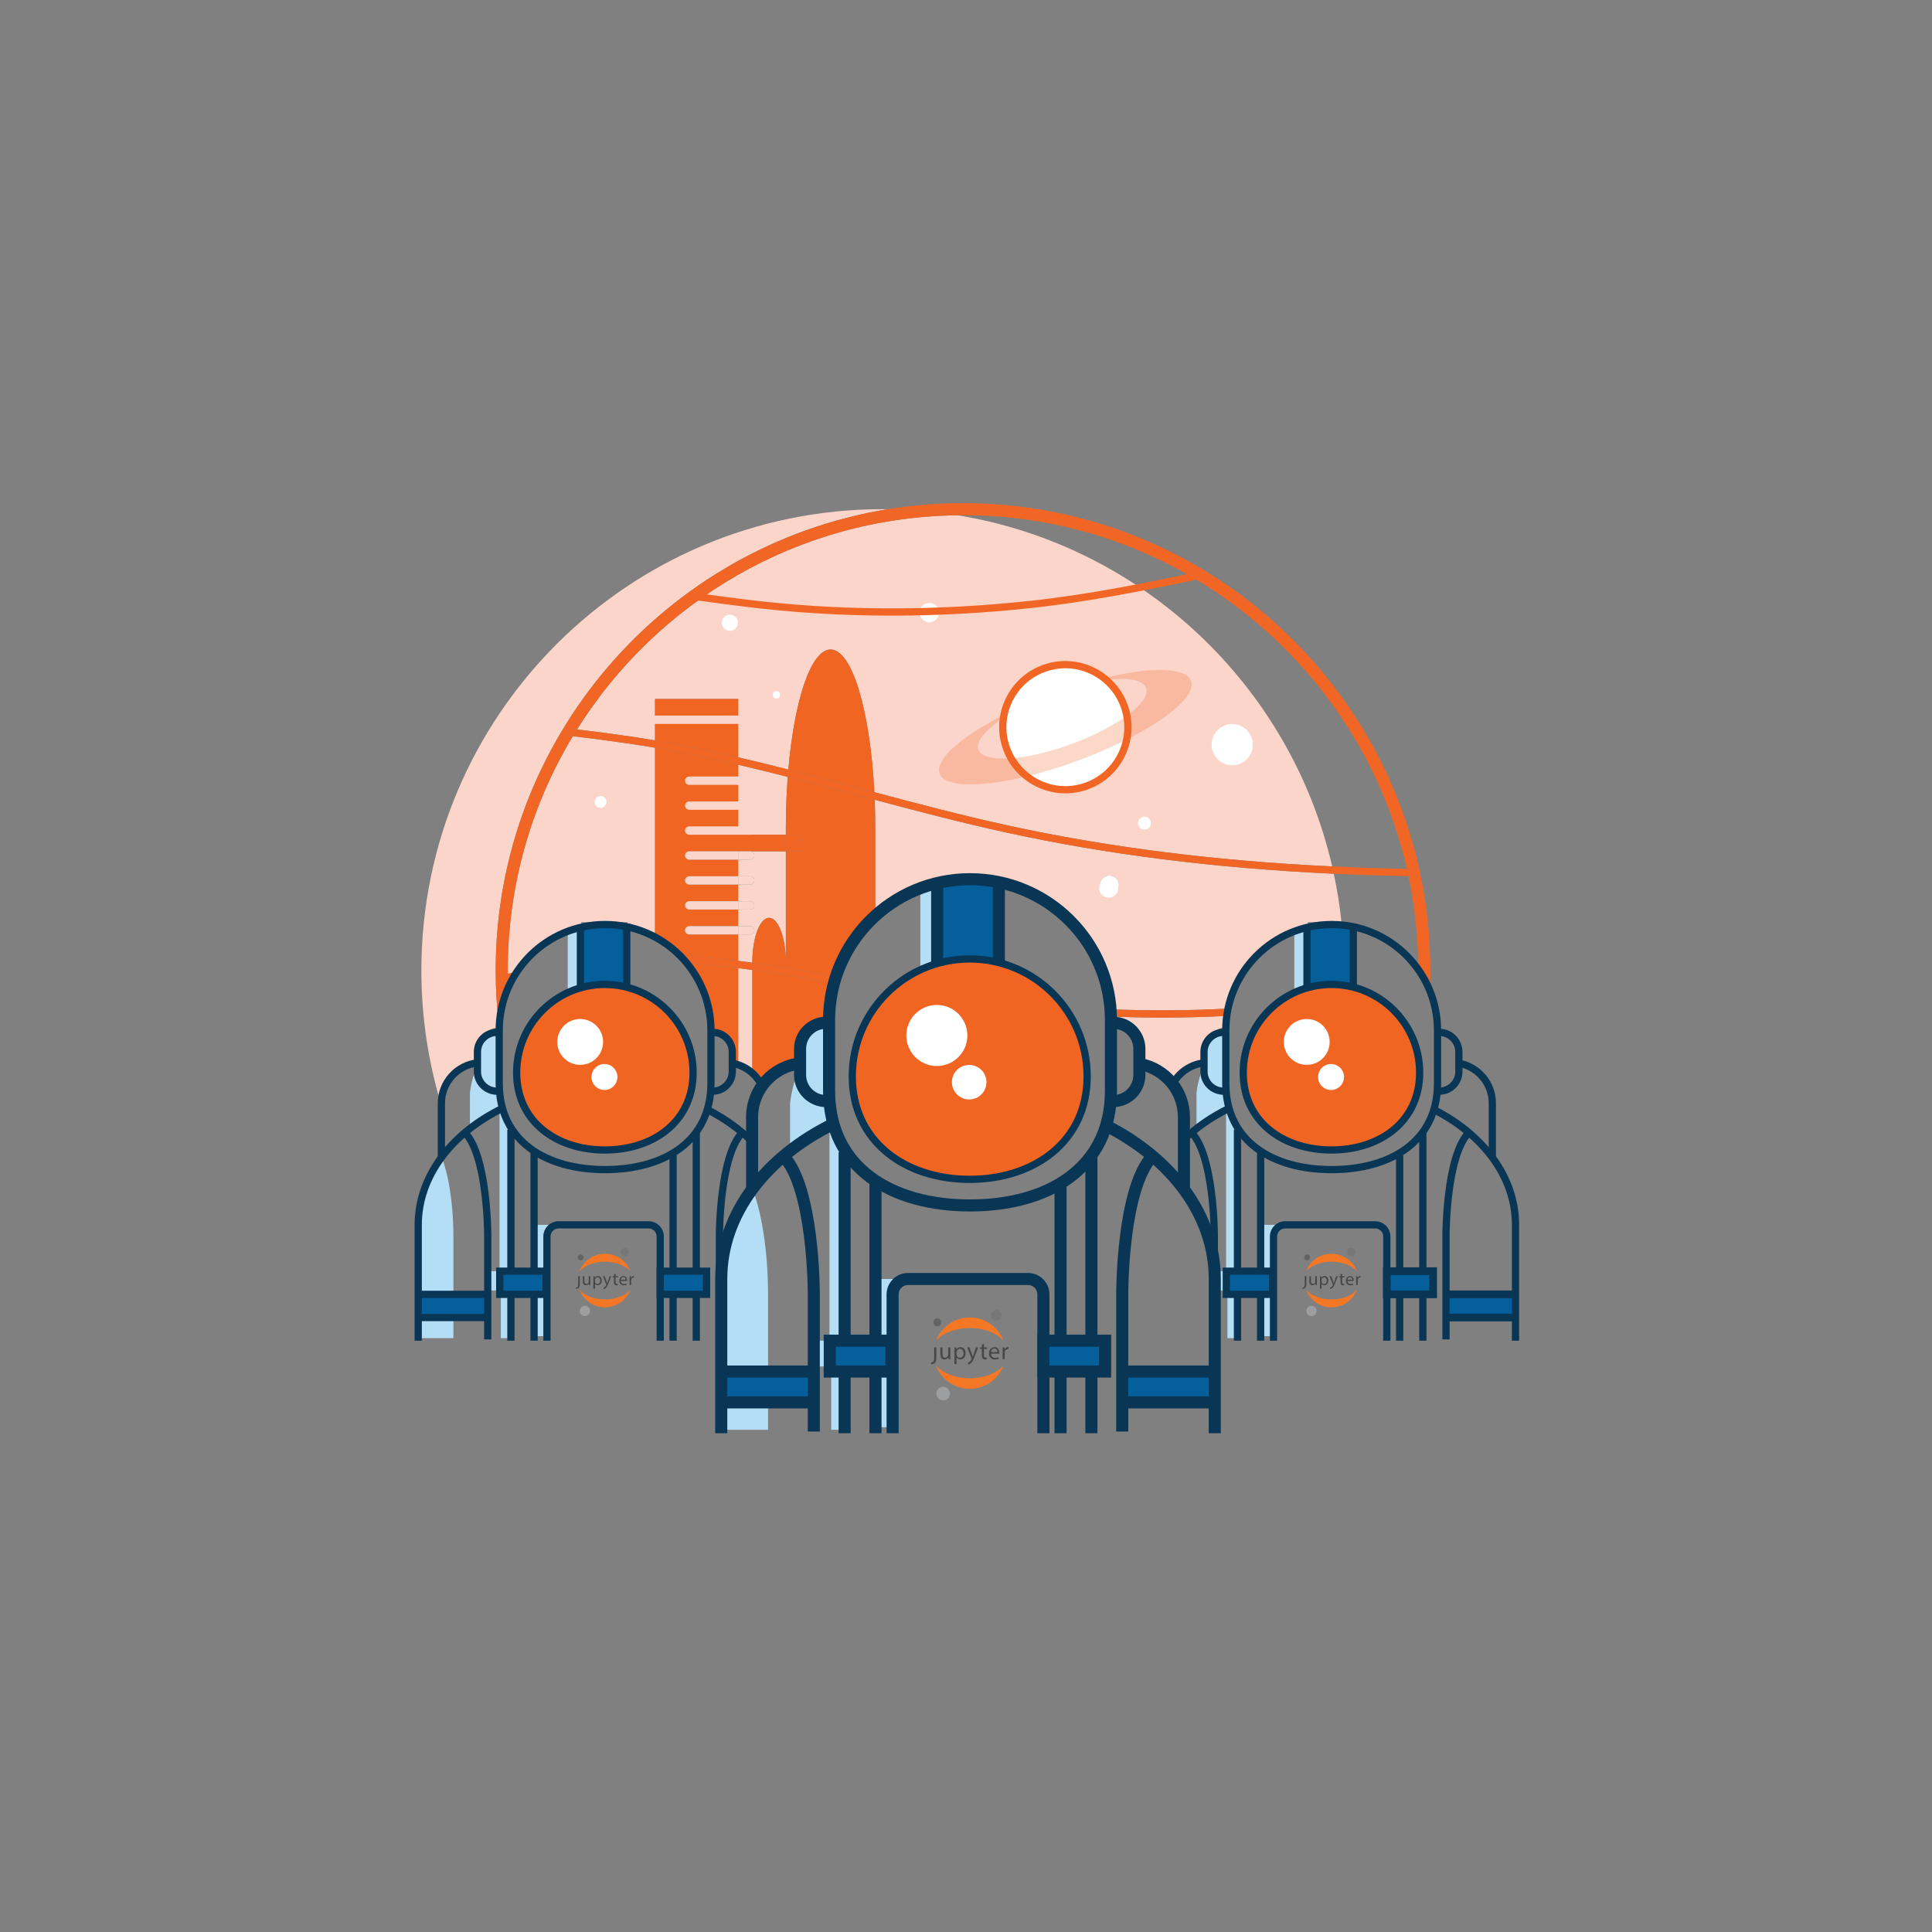 <?xml version="1.0" encoding="utf-8"?>
<!-- Generator: Adobe Illustrator 16.0.0, SVG Export Plug-In . SVG Version: 6.00 Build 0)  -->
<!DOCTYPE svg PUBLIC "-//W3C//DTD SVG 1.1//EN" "http://www.w3.org/Graphics/SVG/1.1/DTD/svg11.dtd">
<svg version="1.1" id="Layer_1" xmlns="http://www.w3.org/2000/svg" xmlns:xlink="http://www.w3.org/1999/xlink" x="0px" y="0px"
	 width="800px" height="800px" viewBox="0 0 800 800" enable-background="new 0 0 800 800" xml:space="preserve">
<rect x="0" y="0" width="800" height="800" fill="#808080" stroke="none"/>
<g>
	<path fill="none" d="M551.634,358.766c10.103,0.48,20.412,0.809,30.911,1.007c-19.169-83.76-94.289-146.439-183.777-146.439
		c-0.737,0-1.47,0.02-2.206,0.028C473.119,225.885,534.376,283.907,551.634,358.766z"/>
	<path fill="#FBD5C9" d="M326.187,321.681c-6.811-1.734-13.66-3.417-20.536-5.015v28.969h19.753v-2.616
		C325.403,335.599,325.68,328.439,326.187,321.681z"/>
	<path fill="#FBD5C9" d="M240.656,382.678v-0.448v-0.354h4.534c1.775-0.219,3.579-0.345,5.414-0.345c0.045,0,0.09,0.003,0.135,0.003
		s0.089-0.003,0.134-0.003c1.835,0,3.639,0.126,5.414,0.345h3.556v0.577c4.029,0.838,7.85,2.237,11.391,4.097v-76.917
		c-3.562-0.611-7.126-1.188-10.694-1.711c-8.207-1.203-15.868-2.205-23.366-3.059c-17.081,28.354-26.921,61.542-26.921,96.987
		c0,0.456,0.015,0.909,0.018,1.365c0.966-0.24,1.943-0.479,2.935-0.716C219.245,392.648,229.069,385.367,240.656,382.678z"/>
	<path fill="#FBD5C9" d="M210.309,406.296c0.013,0.563,0.036,1.122,0.054,1.685c0.28-0.647,0.574-1.287,0.885-1.917
		C210.934,406.141,210.618,406.218,210.309,406.296z"/>
	<path fill="#FBD5C9" d="M271.233,306.59v-17.17h34.417v24.166c6.962,1.611,13.892,3.311,20.784,5.063
		c2.52-28.931,9.395-49.698,17.486-49.698c8.941,0,16.404,25.357,18.137,59.077c17.999,4.801,36.492,9.665,54.898,13.694
		c41.588,9.104,85.921,14.723,134.678,17.043c-17.258-74.858-78.515-132.881-155.072-145.404
		c-66.402,0.767-124.657,36.032-157.648,88.68c7.083,0.822,14.332,1.779,22.062,2.912
		C264.398,305.455,267.817,306.008,271.233,306.59z"/>
	<path fill="#FBD5C9" d="M362.198,331.171c0.156,3.859,0.239,7.813,0.239,11.848v34.856c10.358-9.392,24.104-15.115,39.188-15.115
		c0.06,0,0.119,0.004,0.179,0.004s0.119-0.004,0.179-0.004c31.17,0,56.63,24.437,58.271,55.199
		c16.658,0.614,32.683,0.508,48.054-0.32c3.073-17.265,16.255-31.025,33.206-34.96v-0.449v-0.354h4.535
		c1.775-0.219,3.579-0.345,5.414-0.345c0.045,0,0.089,0.003,0.134,0.003s0.09-0.003,0.135-0.003c1.258,0,2.496,0.077,3.727,0.185
		c-0.708-6.75-1.772-13.392-3.164-19.914c-49.242-2.305-93.996-7.958-135.979-17.148
		C398.158,340.679,379.942,335.901,362.198,331.171z M459.379,362.531c2.179,0,3.945,1.766,3.945,3.945
		c0,2.179-1.767,3.944-3.945,3.944c-2.178,0-3.943-1.766-3.943-3.944C455.436,364.297,457.201,362.531,459.379,362.531z"/>
	<path fill="#FBD5C9" d="M311.516,398.569c0-10.227,3.107-18.517,6.944-18.517c3.835,0,6.943,8.29,6.943,18.517v-46.052H305.65
		v0.001h4.971c0.95,0,1.721,0.771,1.721,1.721s-0.771,1.721-1.721,1.721h-4.971v6.884h4.971c0.95,0,1.721,0.771,1.721,1.721
		s-0.771,1.721-1.721,1.721h-4.971v6.883h4.971c0.95,0,1.721,0.771,1.721,1.721s-0.771,1.721-1.721,1.721h-4.971v6.885h4.971
		c0.95,0,1.721,0.771,1.721,1.721s-0.771,1.721-1.721,1.721h-4.971v10.927c1.96,0.237,3.915,0.487,5.865,0.75V398.569z"/>
	<path fill="#FBD5C9" d="M305.65,400.885v38.618c2.188,0.688,4.167,1.824,5.865,3.283v-41.144
		C309.565,401.377,307.61,401.125,305.65,400.885z"/>
	<path fill="#FBD5C9" d="M197.747,438.836v-4.538c0-3.077,1.713-5.753,4.236-7.13c1.137-0.957,2.665-1.637,4.705-1.767
		c-0.941-7.722-1.437-15.58-1.437-23.552c0-96.087,70.398-176.029,162.324-190.989c-0.693-0.007-1.384-0.026-2.078-0.026
		c-105.495,0-191.016,85.521-191.016,191.016c0,19.479,2.923,38.271,8.342,55.976v-2.309
		C182.824,446.875,189.354,439.766,197.747,438.836z"/>
	<path fill="#FBD5C9" d="M460.338,420.957c0,0.055,0.004,0.107,0.004,0.162v1.113c0.2-0.014,0.399-0.031,0.604-0.031
		c0.12,0,0.237,0.014,0.357,0.018v-0.018c5.97,0,10.808,4.839,10.808,10.807v6.338c5.479,1.061,10.232,4.125,13.496,8.387
		c2.533-4.824,7.338-8.27,13-8.896v-4.538c0-3.077,1.713-5.753,4.236-7.13c1.152-0.969,2.701-1.66,4.782-1.777v-0.021
		c0-1.59,0.095-3.156,0.26-4.703c-8.696,0.459-17.599,0.689-26.704,0.689C474.351,421.355,467.396,421.215,460.338,420.957z"/>
	<path fill="#F16624" d="M586.709,362.858c-0.008,0-0.015,0-0.015,0c-1.178-0.018-2.327-0.05-3.492-0.071
		c2.524,11.93,3.911,24.271,4.054,36.908c1.136,1.568,2.17,3.215,3.093,4.93c0.607,0.039,1.156,0.441,1.342,1.059
		c0.133,0.438,0.05,0.886-0.18,1.242c0.226,0.486,0.441,0.98,0.649,1.477c0.073-2.177,0.123-4.359,0.123-6.553
		c0-13.708-1.442-27.083-4.166-39.993C587.911,362.44,587.36,362.858,586.709,362.858z"/>
	<path fill="#F16624" d="M398.768,213.334c89.488,0,164.608,62.679,183.777,146.439c1.398,0.026,2.781,0.064,4.188,0.085
		c0.411,0.006,0.78,0.178,1.047,0.45c-19.063-86.807-96.563-151.975-189.012-151.975c-10.618,0-21.034,0.873-31.191,2.526
		c9.859,0.105,19.538,0.957,28.985,2.501C397.298,213.354,398.03,213.334,398.768,213.334z"/>
	<path fill="#F16624" d="M205.252,401.85c0,7.972,0.495,15.83,1.437,23.552c0.027-0.002,0.05-0.009,0.077-0.011v-0.021
		c0-6.182,1.288-12.058,3.597-17.389c-0.018-0.563-0.041-1.122-0.054-1.685c-0.795,0.199-1.583,0.399-2.361,0.602
		c-0.805,0.206-1.621-0.273-1.829-1.075c-0.208-0.803,0.273-1.621,1.075-1.829c1.011-0.263,2.039-0.521,3.076-0.778
		c-0.003-0.456-0.018-0.909-0.018-1.365c0-35.445,9.84-68.633,26.921-96.987c-0.564-0.064-1.13-0.13-1.692-0.192
		c-0.823-0.091-1.416-0.833-1.325-1.657c0.093-0.823,0.833-1.419,1.657-1.325c1.03,0.115,2.063,0.232,3.101,0.353
		c32.991-52.648,91.246-87.913,157.648-88.68c-9.447-1.545-19.126-2.396-28.985-2.501
		C275.65,225.821,205.252,305.762,205.252,401.85z"/>
	<path fill="#F16523" d="M318.46,380.053c-3.837,0-6.944,8.29-6.944,18.517v0.043c11.604,1.57,23.022,3.583,34.222,5.688
		c3.093-10.292,8.94-19.39,16.7-26.426v-34.856c0-4.034-0.083-7.989-0.239-11.848c-2.003-0.534-4.006-1.068-5.996-1.6
		c-9.906-2.646-19.921-5.32-30.016-7.89c-0.507,6.758-0.783,13.918-0.783,21.338v2.616h6.538l-0.861,6.883h-5.677v46.052
		C325.403,388.343,322.295,380.053,318.46,380.053z"/>
	<path fill="#F16523" d="M362.058,328.028c-1.732-33.72-9.195-59.077-18.137-59.077c-8.092,0-14.967,20.767-17.486,49.698
		c10.273,2.612,20.464,5.332,30.542,8.023C358.663,327.123,360.361,327.576,362.058,328.028z"/>
	<path fill="#F16523" d="M315.679,448.111c3.605-4.941,9.182-8.354,15.579-9.063v-6.041c0-4.096,2.278-7.658,5.638-9.491
		c1.533-1.292,3.597-2.214,6.37-2.368v-0.029c0-4.797,0.591-9.453,1.683-13.914c-10.947-2.057-22.104-4.02-33.433-5.563v41.144
		C313.233,444.262,314.667,446.059,315.679,448.111z"/>
	<path fill="#F16523" d="M283.297,395.875c7.517,0.402,14.97,1.093,22.354,1.987v-10.927h-20.268c-0.95,0-1.721-0.771-1.721-1.721
		s0.771-1.721,1.721-1.721h20.268v-6.885h-20.268c-0.95,0-1.721-0.771-1.721-1.721s0.771-1.721,1.721-1.721h20.268v-6.883h-20.268
		c-0.95,0-1.721-0.771-1.721-1.721s0.771-1.721,1.721-1.721h20.268v-6.884h-20.268c-0.95,0-1.721-0.771-1.721-1.721
		s0.771-1.721,1.721-1.721h20.268v-0.001h19.753v-6.883H305.65v-28.969c-11.406-2.651-22.891-5.056-34.417-7.033v76.917
		C275.785,388.941,279.866,392.106,283.297,395.875z"/>
	<path fill="#F16523" d="M305.65,289.42h-34.417v17.17c11.533,1.965,23.017,4.356,34.417,6.996V289.42z"/>
	<path fill="#F16523" d="M285.922,399.037c5.518,7.332,8.789,16.449,8.789,26.332v0.834c0.15-0.009,0.3-0.021,0.453-0.021
		c0.091,0,0.179,0.011,0.27,0.014v-0.014c4.48,0,8.115,3.633,8.115,8.116v4.761c0.134,0.025,0.265,0.06,0.397,0.088l-0.034-0.098
		c0.593,0.118,1.17,0.275,1.738,0.454v-38.618C299.126,400.09,292.547,399.455,285.922,399.037z"/>
	<polygon fill="#F16523" points="331.941,345.635 325.403,345.635 325.403,352.518 331.08,352.518 	"/>
	<circle fill="#FFFFFF" cx="459.379" cy="366.476" r="3.945"/>
	<path fill="#F16624" d="M460.254,417.959c0.053,0.993,0.081,1.992,0.084,2.998c7.058,0.258,14.013,0.398,20.843,0.398
		c9.105,0,18.008-0.23,26.704-0.689c0.108-1.02,0.245-2.03,0.423-3.027C492.937,418.467,476.912,418.573,460.254,417.959z"/>
	<path fill="#F16624" d="M305.65,397.862v3.023c1.96,0.24,3.915,0.492,5.865,0.757v-3.03
		C309.565,398.349,307.61,398.1,305.65,397.862z"/>
	<path fill="#F16624" d="M213.204,402.499c-0.991,0.237-1.969,0.476-2.935,0.716c0.007,1.027,0.015,2.057,0.039,3.081
		c0.31-0.078,0.625-0.155,0.938-0.232C211.847,404.843,212.497,403.652,213.204,402.499z"/>
	<path fill="#F16624" d="M591.69,405.684c-0.186-0.617-0.734-1.02-1.342-1.059c0.407,0.756,0.799,1.52,1.162,2.301
		C591.74,406.569,591.823,406.121,591.69,405.684z"/>
	<path fill="#F16624" d="M207.193,403.993c-0.802,0.208-1.283,1.026-1.075,1.829c0.208,0.802,1.024,1.281,1.829,1.075
		c0.778-0.202,1.566-0.402,2.361-0.602c-0.024-1.024-0.032-2.054-0.039-3.081C209.232,403.473,208.204,403.73,207.193,403.993z"/>
	<path fill="#F16624" d="M311.516,398.613v3.03c11.328,1.543,22.485,3.506,33.433,5.563c0.238-0.978,0.501-1.945,0.789-2.904
		C334.538,402.195,323.119,400.183,311.516,398.613z"/>
	<path fill="#F16624" d="M283.297,395.875c0.922,1.013,1.8,2.066,2.625,3.162c6.625,0.418,13.204,1.053,19.729,1.848v-3.023
		C298.267,396.969,290.813,396.278,283.297,395.875z"/>
	<path fill="#F16624" d="M552.294,361.801c10.104,0.473,20.412,0.794,30.908,0.986c-0.213-1.007-0.429-2.013-0.657-3.014
		c-10.499-0.199-20.809-0.527-30.911-1.007C551.865,359.773,552.077,360.788,552.294,361.801z"/>
	<path fill="#F16624" d="M588.209,361.381c0.007-0.417-0.159-0.797-0.43-1.073c0.113,0.516,0.229,1.031,0.338,1.548
		C588.171,361.707,588.206,361.549,588.209,361.381z"/>
	<path fill="#F16624" d="M416.315,344.653c41.982,9.19,86.736,14.843,135.979,17.148c-0.217-1.013-0.429-2.028-0.66-3.035
		c-48.757-2.32-93.09-7.939-134.678-17.043c-18.406-4.029-36.899-8.893-54.898-13.694c0.054,1.039,0.099,2.089,0.141,3.143
		C379.942,335.901,398.158,340.679,416.315,344.653z"/>
	<path fill="#F16624" d="M326.187,321.681c0.077-1.021,0.16-2.03,0.248-3.032c-6.893-1.752-13.822-3.452-20.784-5.063v3.08
		C312.526,318.264,319.376,319.946,326.187,321.681z"/>
	<path fill="#F16624" d="M271.233,309.633v-3.042c-3.416-0.582-6.835-1.135-10.259-1.637c-7.729-1.133-14.979-2.089-22.062-2.912
		c-0.586,0.936-1.169,1.875-1.74,2.821c7.498,0.854,15.159,1.856,23.366,3.059C264.107,308.445,267.672,309.022,271.233,309.633z"/>
	<path fill="#F16624" d="M582.545,359.773c0.229,1.001,0.444,2.007,0.657,3.014c1.165,0.021,2.314,0.053,3.483,0.071
		c0,0,0.016,0,0.023,0c0.651,0,1.202-0.418,1.408-1.002c-0.108-0.517-0.225-1.032-0.338-1.548c-0.267-0.272-0.636-0.444-1.047-0.45
		C585.326,359.837,583.943,359.799,582.545,359.773z"/>
	<path fill="#F16624" d="M235.813,301.689c-0.824-0.095-1.564,0.501-1.657,1.325c-0.091,0.824,0.502,1.565,1.325,1.657
		c0.563,0.063,1.128,0.128,1.692,0.192c0.571-0.947,1.154-1.885,1.74-2.821C237.876,301.921,236.843,301.804,235.813,301.689z"/>
	<path fill="#F16624" d="M356.202,329.571c1.99,0.532,3.993,1.066,5.996,1.6c-0.042-1.054-0.087-2.104-0.141-3.143
		c-1.696-0.453-3.395-0.905-5.081-1.356c-10.078-2.692-20.269-5.412-30.542-8.023c-0.088,1.002-0.171,2.011-0.248,3.032
		C336.281,324.251,346.296,326.925,356.202,329.571z"/>
	<path fill="#F16624" d="M305.65,313.586c-11.4-2.639-22.884-5.03-34.417-6.996v3.042c11.526,1.977,23.011,4.382,34.417,7.033
		V313.586z"/>
	<path fill="#FBD5C9" d="M312.342,354.239c0-0.95-0.771-1.721-1.721-1.721h-4.971v3.441h4.971
		C311.571,355.96,312.342,355.189,312.342,354.239z"/>
	<path fill="#FBD5C9" d="M285.383,352.519c-0.95,0-1.721,0.771-1.721,1.721s0.771,1.721,1.721,1.721h20.268v-3.441H285.383z"/>
	<path fill="#FBD5C9" d="M312.342,364.564c0-0.95-0.771-1.721-1.721-1.721h-4.971v3.441h4.971
		C311.571,366.285,312.342,365.515,312.342,364.564z"/>
	<path fill="#FBD5C9" d="M285.383,362.844c-0.95,0-1.721,0.771-1.721,1.721s0.771,1.721,1.721,1.721h20.268v-3.441H285.383z"/>
	<path fill="#FBD5C9" d="M312.342,374.889c0-0.95-0.771-1.721-1.721-1.721h-4.971v3.441h4.971
		C311.571,376.609,312.342,375.839,312.342,374.889z"/>
	<path fill="#FBD5C9" d="M285.383,373.168c-0.95,0-1.721,0.771-1.721,1.721s0.771,1.721,1.721,1.721h20.268v-3.441H285.383z"/>
	<path fill="#FBD5C9" d="M312.342,385.215c0-0.95-0.771-1.721-1.721-1.721h-4.971v3.441h4.971
		C311.571,386.936,312.342,386.165,312.342,385.215z"/>
	<path fill="#FBD5C9" d="M285.383,383.494c-0.95,0-1.721,0.771-1.721,1.721s0.771,1.721,1.721,1.721h20.268v-3.441H285.383z"/>
</g>
<g>
	<g>
		<circle fill="#FFFFFF" cx="441.14" cy="301.112" r="25.899"/>
	</g>
	<g>
		<path fill="#F16624" d="M441.142,328.518c-11.428,0-21.761-7.207-25.711-17.934c-2.531-6.867-2.235-14.309,0.831-20.954
			c3.067-6.645,8.538-11.698,15.406-14.228c3.055-1.125,6.241-1.696,9.469-1.696c11.427,0,21.76,7.207,25.712,17.935
			c2.53,6.867,2.235,14.309-0.832,20.953c-3.066,6.645-8.538,11.697-15.405,14.228C447.556,327.947,444.37,328.518,441.142,328.518z
			 M441.137,276.706c-2.873,0-5.71,0.508-8.432,1.511c-6.116,2.252-10.988,6.752-13.72,12.67c-2.73,5.917-2.994,12.544-0.74,18.66
			c3.519,9.553,12.72,15.971,22.896,15.971c2.873,0,5.711-0.508,8.433-1.512c6.115-2.253,10.987-6.752,13.719-12.669
			c2.731-5.917,2.994-12.544,0.741-18.659C460.515,283.125,451.313,276.706,441.137,276.706z"/>
	</g>
</g>
<g>
	<g>
		<path fill="none" d="M466.595,296.353c5.93-4.34,9.076-8.537,7.982-11.503c-1.231-3.343-7.578-4.384-16.442-3.282
			c3.188,2.768,5.745,6.352,7.307,10.592C465.953,293.545,466.329,294.947,466.595,296.353z"/>
	</g>
	<g>
		<path fill="none" d="M415.525,297.267c-7.459,4.912-11.615,9.821-10.383,13.164c1.092,2.966,6.209,4.12,13.537,3.574
			c-0.709-1.241-1.332-2.554-1.842-3.939C415.275,305.826,414.894,301.439,415.525,297.267z"/>
	</g>
	<g opacity="0.25">
		<g>
			<path fill="#F16523" d="M457.136,280.741c0.338,0.267,0.672,0.543,0.999,0.826c8.864-1.102,15.211-0.061,16.442,3.282
				c1.094,2.966-2.053,7.163-7.982,11.503c-5.573,4.078-13.607,8.282-22.897,11.703c-9.289,3.423-18.13,5.437-25.018,5.949
				c-7.328,0.546-12.445-0.608-13.537-3.574c-1.232-3.343,2.924-8.252,10.383-13.164c0.063-0.429,0.141-0.854,0.227-1.278
				c-17.679,8.938-28.793,18.602-26.689,24.311c2.103,5.708,16.829,5.852,36.082,1.184c6.613-1.604,13.759-3.773,21.11-6.482
				c7.354-2.709,14.199-5.694,20.272-8.764c17.68-8.938,28.791-18.602,26.688-24.31
				C491.112,276.218,476.388,276.074,457.136,280.741z"/>
		</g>
	</g>
</g>
<g>
	<circle fill="#FFFFFF" cx="473.913" cy="340.855" r="2.677"/>
</g>
<g>
	<circle fill="#FFFFFF" cx="302.208" cy="257.871" r="3.347"/>
</g>
<g>
	<circle fill="#FFFFFF" cx="384.81" cy="253.665" r="4.016"/>
</g>
<g>
	<path fill="#FFFFFF" d="M518.775,308.35c0,4.712-3.823,8.533-8.537,8.533c-4.708,0-8.53-3.821-8.53-8.533
		c0-4.713,3.822-8.534,8.53-8.534C514.952,299.815,518.775,303.637,518.775,308.35z"/>
</g>
<g>
	<circle fill="#FFFFFF" cx="248.671" cy="332.06" r="2.466"/>
</g>
<g>
	<circle fill="#FFFFFF" cx="321.501" cy="287.699" r="1.541"/>
</g>
<g>
	<path fill="#F16624" d="M369.237,254.924c-20.915,0-41.497-1.27-61.594-3.809c-6.343-0.8-13.175-1.675-20.15-2.653
		c-0.82-0.115-1.393-0.873-1.277-1.694c0.115-0.82,0.876-1.395,1.693-1.277c6.958,0.976,13.777,1.849,20.11,2.647
		c38.144,4.819,78.068,5.038,118.666,0.649c23.695-2.56,46.685-7.189,70.109-12.11c0.81-0.17,1.606,0.349,1.776,1.159
		c0.171,0.811-0.349,1.606-1.159,1.776c-23.502,4.937-46.571,9.582-70.404,12.157C407.561,253.873,388.261,254.924,369.237,254.924z
		"/>
</g>
<g>
	<path fill="#FBD5C9" d="M310.621,335.31h-25.238c-0.95,0-1.721-0.771-1.721-1.721s0.771-1.721,1.721-1.721h25.238
		c0.95,0,1.721,0.771,1.721,1.721S311.571,335.31,310.621,335.31z"/>
</g>
<g>
	<path fill="#FBD5C9" d="M310.621,324.984h-25.238c-0.95,0-1.721-0.771-1.721-1.721s0.771-1.721,1.721-1.721h25.238
		c0.95,0,1.721,0.771,1.721,1.721S311.571,324.984,310.621,324.984z"/>
</g>
<g>
	<path fill="#FBD5C9" d="M310.621,345.635h-25.238c-0.95,0-1.721-0.771-1.721-1.721s0.771-1.721,1.721-1.721h25.238
		c0.95,0,1.721,0.771,1.721,1.721S311.571,345.635,310.621,345.635z"/>
</g>
<g>
	<path fill="#FBD5C9" d="M314.445,299.745h-51.626c-0.95,0-1.721-0.771-1.721-1.721s0.771-1.721,1.721-1.721h51.626
		c0.95,0,1.721,0.771,1.721,1.721S315.396,299.745,314.445,299.745z"/>
</g>
<circle fill="#FFFFFF" cx="459.06" cy="367.775" r="3.944"/>
<g>
	<path fill-rule="evenodd" clip-rule="evenodd" fill="none" d="M316.818,479.314v-22.499c0-8.271-5.984-15.13-13.858-16.518v-4.701
		c0-4.483-3.634-8.116-8.116-8.116c-0.244,0-0.484,0.016-0.723,0.035v-0.848c0-24.213-19.627-43.839-43.837-43.839
		c-24.212,0-43.839,19.626-43.839,43.839v0.864c-0.295-0.033-0.596-0.052-0.9-0.052c-4.483,0-8.118,3.633-8.118,8.116v4.538
		c-8.394,0.93-14.923,8.039-14.923,16.681v22.499c-6.107,8.257-9.594,17.756-9.594,27.867v47.972h53.299h46.903h53.3v-47.972
		C326.412,497.07,322.926,487.571,316.818,479.314z"/>
	<path fill="#B4DEF6" d="M231.275,507.182h-9.061v46.105h4.795v-42.106C227.01,511.181,228.608,507.182,231.275,507.182z"/>
	<rect x="240.336" y="383.174" fill="#045F9B" width="19.187" height="29.137"/>
	<path fill="#B4DEF6" d="M183.127,479.822c0,0,4.62,11.015,4.62,32.69v41.572h-14.213v-46.903
		C173.534,507.182,173.176,490.128,183.127,479.822z"/>
	<path fill="#B4DEF6" d="M207.07,426.668v25.083c0,0,0.791,5.698,1.482,7.113c0,0-10.236,5.146-13.967,9.41V452.55
		c0,0,0.801-7.994,3.73-11.46v-4.529C198.316,436.561,198.233,426.668,207.07,426.668z"/>
	<path fill="#B4DEF6" d="M206.845,457.081v69.29h-3.73v7.994h4.264v19.72h4.53v-85.278
		C211.908,468.807,207.912,461.877,206.845,457.081z"/>
	<polygon fill="#B4DEF6" points="235.096,386.192 235.096,412.576 240.157,412.576 240.157,384.593 	"/>
	<rect x="172.823" y="535.609" fill="#045F9B" width="29.137" height="10.304"/>
	<rect x="206.225" y="526.016" fill="#045F9B" width="19.898" height="10.303"/>
	<rect x="272.672" y="526.016" fill="#045F9B" width="19.897" height="10.303"/>
	<g>
		<path fill-rule="evenodd" clip-rule="evenodd" fill="#F37725" d="M239.992,534.16c0.346,0.313,0.681,0.647,1.051,0.949
			c1.12,0.912,2.394,1.55,3.755,2.023c0.919,0.319,1.857,0.557,2.821,0.696c0.636,0.092,1.277,0.151,1.916,0.189
			c0.57,0.032,1.146,0.04,1.716,0.019c2.002-0.084,3.944-0.461,5.799-1.242c1.309-0.549,2.503-1.271,3.526-2.267
			c0.131-0.128,0.275-0.242,0.362-0.318c-0.472,1.229-1.188,2.397-2.12,3.432c-0.934,1.038-2.026,1.87-3.27,2.497
			c-1.242,0.631-2.559,1.025-3.948,1.155c-2.783,0.258-5.331-0.407-7.616-2.015C242.131,537.976,240.813,536.248,239.992,534.16z"/>
		<path fill-rule="evenodd" clip-rule="evenodd" fill="#F37725" d="M239.992,526.371c1.42-3.9,5.256-6.992,9.89-7.213
			c5.734-0.271,9.733,3.501,11.062,7.154c-0.162-0.154-0.351-0.336-0.545-0.515c-0.863-0.8-1.85-1.414-2.91-1.908
			c-1.105-0.509-2.259-0.873-3.454-1.102c-0.583-0.112-1.179-0.183-1.771-0.259c-0.828-0.104-1.658-0.104-2.487-0.076
			c-0.546,0.018-1.091,0.078-1.634,0.137c-0.951,0.104-1.881,0.305-2.793,0.585c-1.574,0.479-3.047,1.173-4.328,2.222
			c-0.333,0.27-0.627,0.586-0.94,0.883C240.052,526.308,240.027,526.332,239.992,526.371z"/>
		<path fill-rule="evenodd" clip-rule="evenodd" fill="#777778" d="M257.027,518.473c-0.015-0.884,0.688-1.689,1.688-1.696
			c1.01-0.007,1.685,0.825,1.685,1.687c-0.002,0.893-0.729,1.682-1.677,1.689C257.802,520.159,257.023,519.403,257.027,518.473z"/>
		<path fill-rule="evenodd" clip-rule="evenodd" fill="#9D9E9F" d="M240.081,542.853c-0.019-1.112,0.862-2.128,2.122-2.136
			c1.266-0.006,2.121,1.04,2.117,2.122c-0.004,1.122-0.916,2.116-2.108,2.123C241.051,544.973,240.073,544.024,240.081,542.853z"/>
		<path fill-rule="evenodd" clip-rule="evenodd" fill="#474749" d="M246.358,531.652c0,0.038,0,0.078,0,0.121
			c0,0.575-0.001,1.149,0.001,1.723c0.001,0.104-0.024,0.139-0.133,0.134c-0.167-0.008-0.335-0.002-0.522-0.002
			c0-1.728,0-3.44,0-5.161c0.176,0,0.362,0,0.562,0c0.011,0.2,0.022,0.397,0.035,0.612c0.078-0.097,0.136-0.179,0.205-0.247
			c0.696-0.729,1.905-0.572,2.409,0.313c0.233,0.413,0.294,0.862,0.258,1.326c-0.028,0.338-0.111,0.66-0.286,0.95
			c-0.423,0.71-1.236,0.894-1.835,0.715c-0.239-0.073-0.437-0.213-0.599-0.406c-0.024-0.026-0.049-0.055-0.071-0.084
			C246.373,531.649,246.365,531.651,246.358,531.652z M246.337,530.34c0.009,0.002,0.021,0.002,0.028,0.002
			c0,0.124-0.006,0.251,0.002,0.371c0.025,0.461,0.344,0.841,0.788,0.946c0.454,0.111,0.924-0.071,1.146-0.474
			c0.304-0.551,0.316-1.122,0.058-1.688c-0.155-0.336-0.424-0.554-0.802-0.591c-0.507-0.047-1.009,0.304-1.145,0.813
			C246.359,529.918,246.36,530.132,246.337,530.34z"/>
		<path fill-rule="evenodd" clip-rule="evenodd" fill="#474749" d="M259.376,531.512c0.036,0.149,0.075,0.306,0.116,0.488
			c-0.216,0.056-0.425,0.128-0.639,0.16c-0.402,0.067-0.809,0.094-1.207-0.023c-0.682-0.203-1.18-0.852-1.198-1.561
			c-0.008-0.416,0.032-0.824,0.211-1.209c0.394-0.845,1.233-1.114,1.999-0.908c0.208,0.057,0.393,0.164,0.543,0.322
			c0.435,0.464,0.496,1.03,0.474,1.637c-0.05,0-0.091,0-0.134,0c-0.772,0-1.55,0-2.325,0c-0.127,0-0.132,0.008-0.124,0.136
			c0.05,0.672,0.563,1.144,1.236,1.13c0.178-0.002,0.357-0.012,0.535-0.042C259.035,531.613,259.201,531.555,259.376,531.512z
			 M259.065,529.902c0.076-0.315-0.082-0.699-0.373-0.907c-0.314-0.231-0.708-0.242-1.054-0.02
			c-0.339,0.212-0.518,0.521-0.536,0.927C257.768,529.902,258.417,529.902,259.065,529.902z"/>
		<path fill-rule="evenodd" clip-rule="evenodd" fill="#474749" d="M243.771,528.442c0.228,0,0.436,0,0.659,0
			c0,1.223,0,2.44,0,3.665c-0.18,0-0.368,0-0.565,0c-0.012-0.186-0.028-0.371-0.044-0.584c-0.039,0.053-0.063,0.084-0.086,0.117
			c-0.366,0.498-1.039,0.695-1.615,0.479c-0.419-0.157-0.63-0.488-0.724-0.901c-0.04-0.171-0.064-0.348-0.065-0.52
			c-0.008-0.719-0.004-1.437-0.004-2.153c0-0.022,0.004-0.045,0.005-0.078c0.213,0,0.427,0,0.649,0c0,0.042,0.003,0.081,0.003,0.121
			c0,0.615-0.003,1.229,0.003,1.842c0.004,0.188,0.021,0.373,0.058,0.553c0.136,0.663,0.704,0.756,1.13,0.588
			c0.376-0.15,0.589-0.444,0.594-0.854c0.009-0.713,0.003-1.425,0.003-2.142C243.771,528.534,243.771,528.494,243.771,528.442z"/>
		<path fill-rule="evenodd" clip-rule="evenodd" fill="#474749" d="M253.101,528.458c-0.114,0.306-0.226,0.594-0.338,0.882
			c-0.373,0.937-0.743,1.875-1.126,2.809c-0.136,0.33-0.31,0.645-0.536,0.927c-0.257,0.319-0.575,0.562-0.977,0.682
			c-0.031,0.009-0.065,0.015-0.108,0.024c-0.055-0.182-0.105-0.357-0.16-0.542c0.045-0.02,0.085-0.035,0.124-0.053
			c0.496-0.218,0.836-0.586,1.052-1.076c0.05-0.112,0.018-0.214-0.026-0.317c-0.235-0.583-0.471-1.168-0.706-1.752
			c-0.201-0.494-0.401-0.989-0.601-1.482c-0.01-0.028-0.021-0.058-0.034-0.094c0.027-0.006,0.05-0.012,0.07-0.012
			c0.191,0,0.381,0.001,0.567-0.004c0.059,0,0.085,0.02,0.106,0.075c0.33,0.914,0.658,1.831,0.988,2.747
			c0.01,0.024,0.021,0.049,0.039,0.1c0.037-0.122,0.065-0.221,0.099-0.316c0.28-0.84,0.563-1.684,0.849-2.522
			c0.012-0.031,0.054-0.068,0.08-0.07C252.67,528.455,252.875,528.458,253.101,528.458z"/>
		<path fill-rule="evenodd" clip-rule="evenodd" fill="#626463" d="M240.395,521.895c-0.673-0.003-1.222-0.557-1.217-1.23
			c0.005-0.669,0.564-1.226,1.232-1.221c0.669,0.004,1.219,0.552,1.219,1.215C241.627,521.348,241.079,521.895,240.395,521.895z"/>
		<path fill-rule="evenodd" clip-rule="evenodd" fill="#474749" d="M254.233,528.945c-0.19,0-0.367,0-0.556,0
			c0-0.164,0-0.321,0-0.489c0.156,0,0.301-0.003,0.448,0.002c0.099,0.007,0.134-0.021,0.13-0.124
			c-0.005-0.223,0.003-0.45-0.002-0.672c-0.003-0.084,0.027-0.115,0.103-0.131c0.175-0.035,0.349-0.08,0.536-0.121
			c0,0.351,0,0.694,0,1.049c0.111,0,0.215,0,0.318,0c0.185,0,0.371,0.003,0.557-0.001c0.071-0.003,0.09,0.021,0.09,0.09
			c-0.002,0.101-0.004,0.205,0,0.31c0.004,0.072-0.025,0.094-0.096,0.091c-0.25-0.003-0.496,0-0.746,0c-0.036,0-0.073,0-0.118,0
			c-0.001,0.045-0.005,0.078-0.005,0.114c0,0.636-0.005,1.273,0.003,1.911c0.001,0.128,0.024,0.262,0.06,0.383
			c0.054,0.18,0.186,0.284,0.375,0.29c0.146,0.008,0.294,0.003,0.458,0.003c0.007,0.124,0.017,0.266,0.021,0.411
			c0.001,0.018-0.024,0.05-0.043,0.054c-0.39,0.104-0.781,0.152-1.141-0.1c-0.229-0.16-0.313-0.405-0.365-0.661
			c-0.02-0.094-0.021-0.193-0.021-0.289c-0.002-0.675,0-1.352,0-2.024C254.238,529.012,254.236,528.986,254.233,528.945z"/>
		<path fill-rule="evenodd" clip-rule="evenodd" fill="#474749" d="M238.499,533.681c-0.026-0.18-0.047-0.332-0.069-0.494
			c0.052-0.007,0.102-0.009,0.15-0.017c0.517-0.091,0.777-0.377,0.797-0.91c0.024-0.572,0.027-1.144,0.032-1.714
			c0.007-0.666,0.003-1.325,0-1.987c0-0.103,0.032-0.129,0.129-0.126c0.175,0.007,0.349,0,0.536,0c0,0.058,0,0.097,0,0.137
			c0,1.036,0.001,2.07-0.001,3.103c-0.003,0.251-0.006,0.503-0.042,0.749c-0.045,0.297-0.177,0.571-0.377,0.796
			c-0.195,0.225-0.464,0.338-0.751,0.405C238.775,533.652,238.641,533.659,238.499,533.681z"/>
		<path fill-rule="evenodd" clip-rule="evenodd" fill="#474749" d="M260.702,528.459c0.188,0,0.368,0,0.569,0
			c0,0.237,0,0.474,0,0.707c0.012,0,0.023,0.002,0.033,0.004c0.016-0.031,0.03-0.063,0.044-0.097
			c0.174-0.437,0.589-0.712,1.059-0.708c0.068,0.001,0.095,0.021,0.095,0.094c-0.003,0.173,0,0.345,0,0.512
			c-0.142,0.012-0.27,0.014-0.393,0.04c-0.403,0.086-0.693,0.41-0.738,0.816c-0.02,0.188-0.03,0.371-0.032,0.556
			c-0.004,0.535-0.004,1.071,0,1.604c0.002,0.095-0.027,0.127-0.12,0.123c-0.174-0.008-0.344-0.003-0.517-0.003
			C260.702,530.888,260.702,529.679,260.702,528.459z"/>
	</g>
	<g>
		<g>
			<g>
				<path fill="none" stroke="#0A3656" stroke-width="3" stroke-miterlimit="10" d="M303.592,440.348
					c5.406,1.076,9.878,4.748,12.059,9.663"/>
			</g>
			<g>
				<path fill="none" stroke="#0A3656" stroke-width="3" stroke-miterlimit="10" d="M182.773,479.822v-23.007
					c0-8.634,6.515-15.744,14.895-16.685"/>
			</g>
			<g>
				<path fill="none" stroke="#0A3656" stroke-width="3" stroke-miterlimit="10" d="M292.842,459.45
					c7.031,3.563,13.233,7.978,18.344,13.045"/>
			</g>
			<g>
				<path fill="none" stroke="#0A3656" stroke-width="3" stroke-miterlimit="10" d="M173.178,555.153v-47.972
					c0-20.249,13.943-38.056,35.021-48.317"/>
			</g>
			<g>
				<path fill="none" stroke="#0A3656" stroke-width="3" stroke-miterlimit="10" d="M205.814,451.832L205.814,451.832
					c-4.485,0-8.118-3.634-8.118-8.117v-8.118c0-4.483,3.633-8.116,8.118-8.116l0,0"/>
			</g>
			<g>
				<path fill="none" stroke="#0A3656" stroke-width="3" stroke-miterlimit="10" d="M295.113,427.48L295.113,427.48
					c4.48,0,8.115,3.633,8.115,8.116v8.118c0,4.483-3.635,8.117-8.115,8.117l0,0"/>
			</g>
			<g>
				<path fill="none" stroke="#0A3656" stroke-width="3" stroke-miterlimit="10" d="M294.391,448.586
					c0,24.211-19.628,35.72-43.838,35.72c-24.212,0-43.838-11.509-43.838-35.72v-21.918c0-24.213,19.626-43.839,43.838-43.839
					c24.21,0,43.838,19.626,43.838,43.839V448.586z"/>
			</g>
			<g>
				<path fill="none" stroke="#0A3656" stroke-width="3" stroke-miterlimit="10" d="M201.96,554.619v-43.174
					c0,0,0-33.045-9.595-42.639"/>
			</g>
			<g>
				
					<line fill="none" stroke="#0A3656" stroke-width="3" stroke-miterlimit="10" x1="173.178" y1="535.964" x2="201.96" y2="535.964"/>
			</g>
			<g>
				
					<line fill="none" stroke="#0A3656" stroke-width="3" stroke-miterlimit="10" x1="173.178" y1="545.559" x2="201.96" y2="545.559"/>
			</g>
			<g>
				<path fill="none" stroke="#0A3656" stroke-width="3" stroke-miterlimit="10" d="M297.899,554.619v-43.174
					c0,0,0-33.045,9.593-42.639"/>
			</g>
			
				<line fill="none" stroke="#0A3656" stroke-width="3" stroke-miterlimit="10" x1="240.336" y1="383.528" x2="240.336" y2="411.242"/>
			
				<line fill="none" stroke="#0A3656" stroke-width="3" stroke-miterlimit="10" x1="259.522" y1="382.461" x2="259.522" y2="411.242"/>
			
				<line fill="none" stroke="#0A3656" stroke-width="3" stroke-miterlimit="10" x1="278.711" y1="525.837" x2="278.711" y2="478.4"/>
			
				<line fill="none" stroke="#0A3656" stroke-width="3" stroke-miterlimit="10" x1="278.711" y1="555.153" x2="278.711" y2="535.432"/>
			
				<line fill="none" stroke="#0A3656" stroke-width="3" stroke-miterlimit="10" x1="288.305" y1="526.104" x2="288.305" y2="468.807"/>
			
				<line fill="none" stroke="#0A3656" stroke-width="3" stroke-miterlimit="10" x1="288.305" y1="555.153" x2="288.305" y2="536.23"/>
			
				<line fill="none" stroke="#0A3656" stroke-width="3" stroke-miterlimit="10" x1="221.147" y1="526.104" x2="221.147" y2="477.336"/>
			
				<line fill="none" stroke="#0A3656" stroke-width="3" stroke-miterlimit="10" x1="221.147" y1="555.153" x2="221.147" y2="536.23"/>
			
				<line fill="none" stroke="#0A3656" stroke-width="3" stroke-miterlimit="10" x1="211.555" y1="525.837" x2="211.555" y2="467.741"/>
			
				<line fill="none" stroke="#0A3656" stroke-width="3" stroke-miterlimit="10" x1="211.555" y1="555.153" x2="211.555" y2="535.964"/>
			<path fill="none" stroke="#0A3656" stroke-width="3" stroke-miterlimit="10" d="M273.381,555.153V511.98
				c0-2.651-2.147-4.799-4.798-4.799h-37.308c-2.65,0-4.798,2.147-4.798,4.799v43.173"/>
			
				<rect x="273.381" y="526.371" fill-rule="evenodd" clip-rule="evenodd" fill="none" stroke="#0A3656" stroke-width="3" stroke-miterlimit="10" width="19.188" height="9.593"/>
			
				<rect x="206.936" y="526.371" fill-rule="evenodd" clip-rule="evenodd" fill="none" stroke="#0A3656" stroke-width="3" stroke-miterlimit="10" width="19.188" height="9.593"/>
		</g>
	</g>
	<path fill="#F16523" stroke="#0A3656" stroke-width="3" stroke-miterlimit="10" d="M286.992,444.165
		c0,20.177-16.354,32.021-36.529,32.021c-20.177,0-36.531-11.845-36.531-32.021c0-20.174,16.354-36.53,36.531-36.53
		C270.638,407.635,286.992,423.991,286.992,444.165z"/>
	<g>
		<path fill="#FFFFFF" d="M249.728,431.439c0,5.245-4.245,9.495-9.494,9.495c-5.235,0-9.491-4.25-9.491-9.495
			c0-5.241,4.256-9.495,9.491-9.495C245.482,421.944,249.728,426.198,249.728,431.439z"/>
		<path fill="#FFFFFF" d="M255.668,445.959c0,2.971-2.409,5.38-5.378,5.38c-2.972,0-5.369-2.409-5.369-5.38
			c0-2.969,2.397-5.367,5.369-5.367C253.259,440.592,255.668,442.99,255.668,445.959z"/>
	</g>
</g>
<g>
	<path fill-rule="evenodd" clip-rule="evenodd" fill="none" d="M617.678,479.314v-22.499c0-8.271-5.987-15.13-13.859-16.518v-4.701
		c0-4.483-3.634-8.116-8.117-8.116c-0.243,0-0.483,0.016-0.722,0.035v-0.848c0-24.213-19.626-43.839-43.837-43.839
		c-24.21,0-43.838,19.626-43.838,43.839v0.864c-0.295-0.033-0.596-0.052-0.9-0.052c-4.483,0-8.118,3.633-8.118,8.116v4.538
		c-8.394,0.93-14.924,8.039-14.924,16.681v22.499c-6.107,8.257-9.595,17.756-9.595,27.867v47.972h53.301h46.902h53.299v-47.972
		C627.27,497.07,623.783,487.571,617.678,479.314z"/>
	<path fill="#B4DEF6" d="M532.132,507.182h-9.06v46.105h4.798v-42.106C527.87,511.181,529.469,507.182,532.132,507.182z"/>
	<rect x="541.193" y="383.174" fill="#045F9B" width="19.189" height="29.137"/>
	<path fill="#B4DEF6" d="M507.93,426.668v25.083c0,0,0.789,5.698,1.481,7.113c0,0-10.235,5.146-13.966,9.41V452.55
		c0,0,0.799-7.994,3.73-11.46v-4.529C499.176,436.561,499.093,426.668,507.93,426.668z"/>
	<path fill="#B4DEF6" d="M507.704,457.081v69.29h-3.731v7.994h4.265v19.72h4.53v-85.278
		C512.768,468.807,508.77,461.877,507.704,457.081z"/>
	<polygon fill="#B4DEF6" points="535.952,386.192 535.952,412.576 541.017,412.576 541.017,384.593 	"/>
	<rect x="598.757" y="535.609" fill="#045F9B" width="29.138" height="10.304"/>
	<rect x="507.083" y="526.016" fill="#045F9B" width="19.897" height="10.303"/>
	<rect x="573.529" y="526.016" fill="#045F9B" width="19.897" height="10.303"/>
	<g>
		<path fill-rule="evenodd" clip-rule="evenodd" fill="#F37725" d="M540.851,534.16c0.345,0.313,0.681,0.647,1.05,0.949
			c1.123,0.912,2.395,1.55,3.756,2.023c0.918,0.319,1.859,0.557,2.822,0.696c0.634,0.092,1.275,0.151,1.915,0.189
			c0.57,0.032,1.144,0.04,1.717,0.019c2-0.084,3.942-0.461,5.799-1.242c1.306-0.549,2.501-1.271,3.523-2.267
			c0.134-0.128,0.276-0.242,0.364-0.318c-0.473,1.229-1.188,2.397-2.122,3.432c-0.934,1.038-2.023,1.87-3.267,2.497
			c-1.244,0.631-2.562,1.025-3.951,1.155c-2.78,0.258-5.329-0.407-7.615-2.015C542.989,537.976,541.671,536.248,540.851,534.16z"/>
		<path fill-rule="evenodd" clip-rule="evenodd" fill="#F37725" d="M540.851,526.371c1.419-3.9,5.255-6.992,9.888-7.213
			c5.735-0.271,9.735,3.501,11.063,7.154c-0.161-0.154-0.352-0.336-0.545-0.515c-0.861-0.8-1.847-1.414-2.911-1.908
			c-1.104-0.509-2.257-0.873-3.45-1.102c-0.585-0.112-1.182-0.183-1.773-0.259c-0.827-0.104-1.658-0.104-2.487-0.076
			c-0.545,0.018-1.092,0.078-1.633,0.137c-0.951,0.104-1.879,0.305-2.79,0.585c-1.578,0.479-3.05,1.173-4.333,2.222
			c-0.33,0.27-0.626,0.586-0.94,0.883C540.911,526.308,540.887,526.332,540.851,526.371z"/>
		<path fill-rule="evenodd" clip-rule="evenodd" fill="#777778" d="M557.885,518.473c-0.014-0.884,0.688-1.689,1.691-1.696
			c1.006-0.007,1.686,0.825,1.683,1.687c-0.003,0.893-0.73,1.682-1.676,1.689C558.657,520.159,557.883,519.403,557.885,518.473z"/>
		<path fill-rule="evenodd" clip-rule="evenodd" fill="#9D9E9F" d="M540.938,542.853c-0.018-1.112,0.864-2.128,2.125-2.136
			c1.266-0.006,2.119,1.04,2.117,2.122c-0.004,1.122-0.916,2.116-2.109,2.123C541.91,544.973,540.93,544.024,540.938,542.853z"/>
		<path fill-rule="evenodd" clip-rule="evenodd" fill="#474749" d="M547.217,531.652c0,0.038,0,0.078,0,0.121
			c0,0.575-0.003,1.149,0,1.723c0.002,0.104-0.025,0.139-0.133,0.134c-0.167-0.008-0.334-0.002-0.521-0.002c0-1.728,0-3.44,0-5.161
			c0.175,0,0.361,0,0.563,0c0.01,0.2,0.021,0.397,0.033,0.612c0.08-0.097,0.137-0.179,0.206-0.247
			c0.697-0.729,1.902-0.572,2.407,0.313c0.236,0.413,0.295,0.862,0.26,1.326c-0.026,0.338-0.11,0.66-0.287,0.95
			c-0.422,0.71-1.236,0.894-1.832,0.715c-0.24-0.073-0.44-0.213-0.602-0.406c-0.023-0.026-0.047-0.055-0.072-0.084
			C547.232,531.649,547.223,531.651,547.217,531.652z M547.196,530.34c0.009,0.002,0.018,0.002,0.026,0.002
			c0,0.124-0.006,0.251,0.003,0.371c0.026,0.461,0.345,0.841,0.787,0.946c0.456,0.111,0.925-0.071,1.146-0.474
			c0.304-0.551,0.315-1.122,0.059-1.688c-0.155-0.336-0.424-0.554-0.805-0.591c-0.504-0.047-1.006,0.304-1.141,0.813
			C547.217,529.918,547.219,530.132,547.196,530.34z"/>
		<path fill-rule="evenodd" clip-rule="evenodd" fill="#474749" d="M560.234,531.512c0.036,0.149,0.072,0.306,0.115,0.488
			c-0.213,0.056-0.424,0.128-0.638,0.16c-0.402,0.067-0.808,0.094-1.209-0.023c-0.681-0.203-1.179-0.852-1.194-1.561
			c-0.012-0.416,0.03-0.824,0.209-1.209c0.394-0.845,1.231-1.114,1.997-0.908c0.21,0.057,0.396,0.164,0.546,0.322
			c0.435,0.464,0.494,1.03,0.475,1.637c-0.054,0-0.094,0-0.135,0c-0.775,0-1.551,0-2.325,0c-0.126,0-0.134,0.008-0.126,0.136
			c0.051,0.672,0.563,1.144,1.238,1.13c0.178-0.002,0.357-0.012,0.532-0.042C559.893,531.613,560.061,531.555,560.234,531.512z
			 M559.924,529.902c0.076-0.315-0.082-0.699-0.372-0.907c-0.313-0.231-0.708-0.242-1.058-0.02
			c-0.338,0.212-0.512,0.521-0.533,0.927C558.626,529.902,559.275,529.902,559.924,529.902z"/>
		<path fill-rule="evenodd" clip-rule="evenodd" fill="#474749" d="M544.629,528.442c0.229,0,0.436,0,0.658,0
			c0,1.223,0,2.44,0,3.665c-0.177,0-0.367,0-0.563,0c-0.014-0.186-0.029-0.371-0.046-0.584c-0.039,0.053-0.062,0.084-0.084,0.117
			c-0.367,0.498-1.042,0.695-1.618,0.479c-0.42-0.157-0.627-0.488-0.723-0.901c-0.041-0.171-0.063-0.348-0.065-0.52
			c-0.009-0.719-0.003-1.437-0.003-2.153c0-0.022,0.003-0.045,0.005-0.078c0.213,0,0.425,0,0.646,0
			c0.001,0.042,0.006,0.081,0.006,0.121c0,0.615-0.005,1.229,0.002,1.842c0.003,0.188,0.021,0.373,0.058,0.553
			c0.134,0.663,0.704,0.756,1.13,0.588c0.377-0.15,0.587-0.444,0.593-0.854c0.01-0.713,0.004-1.425,0.004-2.142
			C544.629,528.534,544.629,528.494,544.629,528.442z"/>
		<path fill-rule="evenodd" clip-rule="evenodd" fill="#474749" d="M553.959,528.458c-0.114,0.306-0.225,0.594-0.339,0.882
			c-0.372,0.937-0.741,1.875-1.124,2.809c-0.137,0.33-0.31,0.645-0.537,0.927c-0.258,0.319-0.574,0.562-0.976,0.682
			c-0.032,0.009-0.066,0.015-0.111,0.024c-0.053-0.182-0.104-0.357-0.158-0.542c0.045-0.02,0.085-0.035,0.124-0.053
			c0.495-0.218,0.836-0.586,1.052-1.076c0.05-0.112,0.017-0.214-0.024-0.317c-0.236-0.583-0.473-1.168-0.709-1.752
			c-0.2-0.494-0.399-0.989-0.6-1.482c-0.011-0.028-0.021-0.058-0.035-0.094c0.028-0.006,0.051-0.012,0.072-0.012
			c0.189,0,0.381,0.001,0.566-0.004c0.059,0,0.086,0.02,0.105,0.075c0.33,0.914,0.658,1.831,0.99,2.747
			c0.009,0.024,0.02,0.049,0.038,0.1c0.038-0.122,0.065-0.221,0.098-0.316c0.283-0.84,0.563-1.684,0.851-2.522
			c0.011-0.031,0.053-0.068,0.08-0.07C553.528,528.455,553.734,528.458,553.959,528.458z"/>
		<path fill-rule="evenodd" clip-rule="evenodd" fill="#626463" d="M541.252,521.895c-0.672-0.003-1.223-0.557-1.217-1.23
			c0.004-0.669,0.566-1.226,1.232-1.221c0.672,0.004,1.221,0.552,1.221,1.215C542.485,521.348,541.938,521.895,541.252,521.895z"/>
		<path fill-rule="evenodd" clip-rule="evenodd" fill="#474749" d="M555.093,528.945c-0.19,0-0.37,0-0.556,0
			c0-0.164,0-0.321,0-0.489c0.154,0,0.3-0.003,0.448,0.002c0.097,0.007,0.134-0.021,0.131-0.124
			c-0.008-0.223,0.001-0.45-0.006-0.672c-0.002-0.084,0.029-0.115,0.105-0.131c0.175-0.035,0.347-0.08,0.535-0.121
			c0,0.351,0,0.694,0,1.049c0.113,0,0.214,0,0.316,0c0.186,0,0.374,0.003,0.559-0.001c0.069-0.003,0.093,0.021,0.091,0.09
			c-0.004,0.101-0.006,0.205,0,0.31c0.002,0.072-0.026,0.094-0.098,0.091c-0.25-0.003-0.497,0-0.744,0c-0.036,0-0.074,0-0.119,0
			c0,0.045-0.005,0.078-0.005,0.114c0,0.636-0.003,1.273,0.003,1.911c0.002,0.128,0.024,0.262,0.061,0.383
			c0.054,0.18,0.185,0.284,0.374,0.29c0.146,0.008,0.293,0.003,0.457,0.003c0.007,0.124,0.018,0.266,0.021,0.411
			c0.001,0.018-0.024,0.05-0.043,0.054c-0.391,0.104-0.782,0.152-1.14-0.1c-0.227-0.16-0.313-0.405-0.365-0.661
			c-0.02-0.094-0.022-0.193-0.022-0.289c-0.002-0.675,0-1.352,0-2.024C555.097,529.012,555.095,528.986,555.093,528.945z"/>
		<path fill-rule="evenodd" clip-rule="evenodd" fill="#474749" d="M539.356,533.681c-0.024-0.18-0.046-0.332-0.069-0.494
			c0.053-0.007,0.104-0.009,0.152-0.017c0.515-0.091,0.775-0.377,0.797-0.91c0.022-0.572,0.028-1.144,0.031-1.714
			c0.005-0.666,0.003-1.325,0-1.987c0-0.103,0.031-0.129,0.128-0.126c0.175,0.007,0.353,0,0.538,0c0,0.058,0,0.097,0,0.137
			c0,1.036,0,2.07-0.004,3.103c0,0.251-0.003,0.503-0.041,0.749c-0.045,0.297-0.177,0.571-0.377,0.796
			c-0.194,0.225-0.463,0.338-0.75,0.405C539.634,533.652,539.5,533.659,539.356,533.681z"/>
		<path fill-rule="evenodd" clip-rule="evenodd" fill="#474749" d="M561.561,528.459c0.185,0,0.368,0,0.57,0
			c0,0.237,0,0.474,0,0.707c0.011,0,0.022,0.002,0.032,0.004c0.015-0.031,0.032-0.063,0.044-0.097
			c0.175-0.437,0.588-0.712,1.058-0.708c0.069,0.001,0.097,0.021,0.097,0.094c-0.005,0.173-0.003,0.345-0.003,0.512
			c-0.142,0.012-0.267,0.014-0.39,0.04c-0.403,0.086-0.695,0.41-0.739,0.816c-0.021,0.188-0.032,0.371-0.032,0.556
			c-0.002,0.535-0.002,1.071,0,1.604c0,0.095-0.026,0.127-0.121,0.123c-0.172-0.008-0.345-0.003-0.516-0.003
			C561.561,530.888,561.561,529.679,561.561,528.459z"/>
	</g>
	<g>
		<g>
			<g>
				<path fill="none" stroke="#0A3656" stroke-width="3" stroke-miterlimit="10" d="M604.451,440.348
					c7.694,1.531,13.493,8.322,13.493,16.468v22.651"/>
			</g>
			<g>
				<path fill="none" stroke="#0A3656" stroke-width="3" stroke-miterlimit="10" d="M485.976,448.252
					c2.62-4.412,7.206-7.521,12.551-8.121"/>
			</g>
			<g>
				<path fill="none" stroke="#0A3656" stroke-width="3" stroke-miterlimit="10" d="M593.702,459.45
					c20.414,10.345,33.837,27.862,33.837,47.731v47.972"/>
			</g>
			<g>
				<path fill="none" stroke="#0A3656" stroke-width="3" stroke-miterlimit="10" d="M490.02,472.018
					c5.303-5.147,11.742-9.602,19.037-13.153"/>
			</g>
			<g>
				<path fill="none" stroke="#0A3656" stroke-width="3" stroke-miterlimit="10" d="M506.673,451.832L506.673,451.832
					c-4.483,0-8.119-3.634-8.119-8.117v-8.118c0-4.483,3.636-8.116,8.119-8.116l0,0"/>
			</g>
			<g>
				<path fill="none" stroke="#0A3656" stroke-width="3" stroke-miterlimit="10" d="M595.97,427.48L595.97,427.48
					c4.483,0,8.118,3.633,8.118,8.116v8.118c0,4.483-3.635,8.117-8.118,8.117l0,0"/>
			</g>
			<g>
				<path fill="none" stroke="#0A3656" stroke-width="3" stroke-miterlimit="10" d="M595.248,448.586
					c0,24.211-19.626,35.72-43.837,35.72c-24.21,0-43.837-11.509-43.837-35.72v-21.918c0-24.213,19.627-43.839,43.837-43.839
					c24.211,0,43.837,19.626,43.837,43.839V448.586z"/>
			</g>
			<g>
				<path fill="none" stroke="#0A3656" stroke-width="3" stroke-miterlimit="10" d="M502.818,554.619v-43.174
					c0,0,0-33.045-9.594-42.639"/>
			</g>
			<g>
				<path fill="none" stroke="#0A3656" stroke-width="3.198" stroke-miterlimit="10" d="M502.818,535.964"/>
			</g>
			<g>
				<path fill="none" stroke="#0A3656" stroke-width="3" stroke-miterlimit="10" d="M598.757,554.619v-43.174
					c0,0,0-33.045,9.594-42.639"/>
			</g>
			<g>
				
					<line fill="none" stroke="#0A3656" stroke-width="3.198" stroke-miterlimit="10" x1="627.539" y1="535.964" x2="598.757" y2="535.964"/>
			</g>
			<g>
				
					<line fill="none" stroke="#0A3656" stroke-width="3.198" stroke-miterlimit="10" x1="627.539" y1="545.559" x2="598.757" y2="545.559"/>
			</g>
			
				<line fill="none" stroke="#0A3656" stroke-width="3" stroke-miterlimit="10" x1="541.193" y1="383.528" x2="541.193" y2="411.242"/>
			
				<line fill="none" stroke="#0A3656" stroke-width="3" stroke-miterlimit="10" x1="560.383" y1="382.461" x2="560.383" y2="411.242"/>
			<line fill="none" stroke="#0A3656" stroke-width="3" stroke-miterlimit="10" x1="579.57" y1="525.837" x2="579.57" y2="478.4"/>
			
				<line fill="none" stroke="#0A3656" stroke-width="3" stroke-miterlimit="10" x1="579.57" y1="555.153" x2="579.57" y2="535.432"/>
			
				<line fill="none" stroke="#0A3656" stroke-width="3" stroke-miterlimit="10" x1="589.164" y1="526.104" x2="589.164" y2="468.807"/>
			
				<line fill="none" stroke="#0A3656" stroke-width="3" stroke-miterlimit="10" x1="589.164" y1="555.153" x2="589.164" y2="536.23"/>
			
				<line fill="none" stroke="#0A3656" stroke-width="3" stroke-miterlimit="10" x1="522.006" y1="526.104" x2="522.006" y2="477.336"/>
			
				<line fill="none" stroke="#0A3656" stroke-width="3" stroke-miterlimit="10" x1="522.006" y1="555.153" x2="522.006" y2="536.23"/>
			
				<line fill="none" stroke="#0A3656" stroke-width="3" stroke-miterlimit="10" x1="512.412" y1="525.837" x2="512.412" y2="467.741"/>
			
				<line fill="none" stroke="#0A3656" stroke-width="3" stroke-miterlimit="10" x1="512.412" y1="555.153" x2="512.412" y2="535.964"/>
			<path fill="none" stroke="#0A3656" stroke-width="3" stroke-miterlimit="10" d="M574.239,555.153V511.98
				c0-2.651-2.146-4.799-4.796-4.799h-37.312c-2.649,0-4.796,2.147-4.796,4.799v43.173"/>
			
				<rect x="574.239" y="526.371" fill-rule="evenodd" clip-rule="evenodd" fill="none" stroke="#0A3656" stroke-width="3.198" stroke-miterlimit="10" width="19.188" height="9.593"/>
			
				<rect x="507.793" y="526.371" fill-rule="evenodd" clip-rule="evenodd" fill="none" stroke="#0A3656" stroke-width="3" stroke-miterlimit="10" width="19.188" height="9.593"/>
		</g>
	</g>
	<path fill="#F16523" stroke="#0A3656" stroke-width="3" stroke-miterlimit="10" d="M587.851,444.165
		c0,20.177-16.354,32.021-36.529,32.021c-20.175,0-36.53-11.845-36.53-32.021c0-20.174,16.355-36.53,36.53-36.53
		C571.497,407.635,587.851,423.991,587.851,444.165z"/>
	<g>
		<path fill="#FFFFFF" d="M550.586,431.439c0,5.245-4.246,9.495-9.492,9.495c-5.237,0-9.492-4.25-9.492-9.495
			c0-5.241,4.255-9.495,9.492-9.495C546.34,421.944,550.586,426.198,550.586,431.439z"/>
		<path fill="#FFFFFF" d="M556.526,445.959c0,2.971-2.409,5.38-5.378,5.38c-2.972,0-5.371-2.409-5.371-5.38
			c0-2.969,2.399-5.367,5.371-5.367C554.117,440.592,556.526,442.99,556.526,445.959z"/>
	</g>
</g>
<path fill-rule="evenodd" clip-rule="evenodd" fill="none" d="M489.881,492.506v-29.952c0-11.01-7.969-20.14-18.449-21.988v-6.259
	c0-5.968-4.838-10.807-10.807-10.807c-0.324,0-0.644,0.021-0.959,0.05v-1.132c0-32.232-26.131-58.359-58.361-58.359
	s-58.359,26.127-58.359,58.359v1.154c-0.396-0.045-0.796-0.072-1.201-0.072c-5.969,0-10.807,4.839-10.807,10.807v6.041
	c-11.175,1.237-19.869,10.703-19.869,22.206v29.952c-8.129,10.996-12.771,23.64-12.771,37.102v63.861h70.956h62.444h70.956v-63.861
	C502.653,516.146,498.011,503.502,489.881,492.506z"/>
<path fill="#B4DEF6" d="M375.998,529.607h-12.063v61.379h6.386V534.93C370.32,534.93,372.449,529.607,375.998,529.607z"/>
<rect x="388.061" y="364.516" fill="#045F9B" width="25.545" height="38.789"/>
<path fill="#B4DEF6" d="M311.898,493.184c0,0,6.151,14.664,6.151,43.521v55.347h-18.923v-62.443
	C299.127,529.607,298.653,506.902,311.898,493.184z"/>
<path fill="#B4DEF6" d="M343.774,422.418v33.395c0,0,1.053,7.586,1.974,9.471c0,0-13.625,6.85-18.594,12.526v-20.933
	c0,0,1.064-10.644,4.969-15.256v-6.031C332.123,435.59,332.011,422.418,343.774,422.418z"/>
<path fill="#B4DEF6" d="M343.475,462.909v92.244h-4.966v10.643h5.675v26.255h6.032V478.519
	C350.216,478.519,344.895,469.295,343.475,462.909z"/>
<polygon fill="#B4DEF6" points="381.082,368.536 381.082,403.659 387.824,403.659 387.824,366.407 "/>
<rect x="298.183" y="567.452" fill="#045F9B" width="38.789" height="13.718"/>
<rect x="464.693" y="567.452" fill="#045F9B" width="38.79" height="13.718"/>
<rect x="342.649" y="554.68" fill="#045F9B" width="26.489" height="13.718"/>
<rect x="431.109" y="554.68" fill="#045F9B" width="26.489" height="13.718"/>
<g>
	<path fill-rule="evenodd" clip-rule="evenodd" fill="#F37725" d="M387.604,565.523c0.459,0.417,0.905,0.863,1.397,1.264
		c1.492,1.215,3.188,2.063,4.998,2.694c1.225,0.426,2.476,0.74,3.757,0.927c0.847,0.12,1.7,0.201,2.553,0.252
		c0.757,0.042,1.522,0.055,2.283,0.024c2.664-0.11,5.25-0.614,7.719-1.652c1.741-0.731,3.332-1.694,4.693-3.02
		c0.176-0.169,0.368-0.32,0.483-0.421c-0.628,1.633-1.581,3.191-2.824,4.567c-1.242,1.38-2.695,2.487-4.352,3.325
		c-1.653,0.839-3.407,1.362-5.256,1.537c-3.704,0.342-7.097-0.543-10.14-2.683C390.45,570.604,388.695,568.304,387.604,565.523z"/>
	<path fill-rule="evenodd" clip-rule="evenodd" fill="#F37725" d="M387.604,555.153c1.887-5.19,6.994-9.309,13.164-9.602
		c7.634-0.362,12.958,4.66,14.726,9.525c-0.215-0.205-0.468-0.446-0.726-0.688c-1.148-1.064-2.459-1.88-3.874-2.537
		c-1.47-0.678-3.007-1.164-4.596-1.468c-0.777-0.148-1.572-0.243-2.359-0.345c-1.102-0.139-2.207-0.139-3.31-0.102
		c-0.728,0.025-1.454,0.105-2.176,0.182c-1.265,0.139-2.503,0.408-3.716,0.778c-2.099,0.639-4.059,1.562-5.766,2.959
		c-0.443,0.36-0.835,0.781-1.252,1.175C387.683,555.068,387.649,555.103,387.604,555.153z"/>
	<path fill-rule="evenodd" clip-rule="evenodd" fill="#777778" d="M410.281,544.639c-0.019-1.178,0.916-2.25,2.249-2.258
		c1.342-0.01,2.245,1.097,2.243,2.245c-0.005,1.188-0.972,2.237-2.232,2.249C411.311,546.884,410.275,545.879,410.281,544.639z"/>
	<path fill-rule="evenodd" clip-rule="evenodd" fill="#9D9E9F" d="M387.721,577.095c-0.024-1.48,1.15-2.831,2.826-2.842
		c1.685-0.009,2.823,1.384,2.818,2.824c-0.004,1.494-1.219,2.817-2.808,2.828C389.014,579.917,387.71,578.654,387.721,577.095z"/>
	<path fill-rule="evenodd" clip-rule="evenodd" fill="#474749" d="M396.078,562.185c0,0.052,0,0.104,0,0.16
		c0,0.767-0.004,1.531,0.001,2.296c0.002,0.138-0.034,0.184-0.177,0.178c-0.223-0.013-0.445-0.005-0.695-0.005
		c0-2.299,0-4.579,0-6.868c0.233,0,0.482,0,0.748,0c0.014,0.266,0.029,0.526,0.047,0.813c0.105-0.126,0.182-0.234,0.274-0.329
		c0.925-0.97,2.532-0.761,3.205,0.417c0.313,0.551,0.391,1.148,0.344,1.768c-0.036,0.451-0.147,0.878-0.381,1.266
		c-0.563,0.945-1.647,1.188-2.44,0.948c-0.32-0.095-0.584-0.281-0.8-0.538c-0.032-0.036-0.064-0.073-0.097-0.111
		C396.099,562.181,396.088,562.182,396.078,562.185z M396.05,560.437c0.014,0.003,0.024,0.003,0.038,0.003
		c0,0.165-0.009,0.333,0.002,0.493c0.035,0.614,0.459,1.122,1.049,1.262c0.606,0.146,1.231-0.098,1.525-0.632
		c0.404-0.731,0.422-1.492,0.076-2.246c-0.205-0.449-0.563-0.739-1.067-0.787c-0.673-0.062-1.341,0.403-1.522,1.082
		C396.079,559.876,396.081,560.161,396.05,560.437z"/>
	<path fill-rule="evenodd" clip-rule="evenodd" fill="#474749" d="M413.408,561.996c0.049,0.201,0.099,0.409,0.154,0.652
		c-0.286,0.072-0.564,0.168-0.85,0.211c-0.535,0.09-1.076,0.126-1.607-0.032c-0.908-0.269-1.569-1.13-1.594-2.076
		c-0.011-0.552,0.043-1.097,0.279-1.609c0.525-1.124,1.643-1.481,2.66-1.208c0.279,0.075,0.525,0.219,0.725,0.43
		c0.579,0.615,0.658,1.371,0.632,2.178c-0.067,0-0.124,0-0.177,0c-1.031,0-2.066,0-3.098,0c-0.168,0-0.177,0.01-0.166,0.182
		c0.066,0.894,0.749,1.522,1.647,1.506c0.236-0.005,0.477-0.018,0.71-0.059C412.953,562.134,413.176,562.056,413.408,561.996z
		 M412.995,559.855c0.102-0.422-0.108-0.931-0.496-1.207c-0.419-0.309-0.942-0.324-1.405-0.027c-0.45,0.283-0.685,0.695-0.71,1.234
		C411.269,559.855,412.131,559.855,412.995,559.855z"/>
	<path fill-rule="evenodd" clip-rule="evenodd" fill="#474749" d="M392.634,557.912c0.302,0,0.579,0,0.876,0
		c0,1.627,0,3.248,0,4.878c-0.236,0-0.489,0-0.75,0c-0.018-0.247-0.037-0.491-0.06-0.777c-0.052,0.071-0.083,0.112-0.113,0.156
		c-0.487,0.663-1.386,0.926-2.152,0.639c-0.558-0.211-0.838-0.65-0.964-1.202c-0.054-0.226-0.085-0.462-0.087-0.691
		c-0.009-0.957-0.005-1.912-0.005-2.866c0-0.03,0.005-0.061,0.007-0.103c0.284,0,0.567,0,0.862,0
		c0.003,0.056,0.006,0.107,0.006,0.161c0,0.818-0.003,1.636,0.005,2.451c0.003,0.249,0.028,0.496,0.076,0.736
		c0.181,0.883,0.937,1.006,1.503,0.781c0.502-0.201,0.783-0.593,0.79-1.138c0.014-0.948,0.006-1.896,0.006-2.85
		C392.634,558.034,392.634,557.979,392.634,557.912z"/>
	<path fill-rule="evenodd" clip-rule="evenodd" fill="#474749" d="M405.054,557.933c-0.152,0.407-0.299,0.792-0.45,1.174
		c-0.496,1.246-0.988,2.495-1.497,3.739c-0.181,0.438-0.413,0.857-0.714,1.233c-0.344,0.425-0.766,0.747-1.301,0.906
		c-0.041,0.014-0.088,0.021-0.146,0.033c-0.071-0.242-0.139-0.478-0.21-0.722c0.058-0.025,0.112-0.046,0.163-0.071
		c0.661-0.288,1.113-0.778,1.4-1.43c0.067-0.151,0.022-0.287-0.033-0.426c-0.314-0.774-0.628-1.552-0.942-2.329
		c-0.266-0.66-0.533-1.316-0.799-1.977c-0.014-0.038-0.026-0.074-0.047-0.123c0.038-0.008,0.067-0.017,0.094-0.017
		c0.256,0,0.509,0.001,0.758-0.005c0.078,0,0.114,0.027,0.141,0.1c0.438,1.219,0.876,2.438,1.317,3.658
		c0.012,0.032,0.026,0.065,0.051,0.133c0.051-0.162,0.088-0.294,0.131-0.423c0.375-1.117,0.748-2.239,1.131-3.356
		c0.015-0.041,0.07-0.093,0.106-0.094C404.48,557.93,404.755,557.933,405.054,557.933z"/>
	<path fill-rule="evenodd" clip-rule="evenodd" fill="#626463" d="M388.138,549.193c-0.896-0.004-1.627-0.741-1.62-1.637
		c0.007-0.892,0.754-1.631,1.641-1.626c0.894,0.004,1.624,0.734,1.624,1.617C389.779,548.466,389.05,549.195,388.138,549.193z"/>
	<path fill-rule="evenodd" clip-rule="evenodd" fill="#474749" d="M406.563,558.581c-0.253,0-0.491,0-0.738,0
		c0-0.218,0-0.428,0-0.65c0.205,0,0.399-0.006,0.597,0.002c0.13,0.009,0.177-0.029,0.174-0.165
		c-0.012-0.298,0.002-0.601-0.007-0.895c-0.005-0.112,0.038-0.154,0.139-0.175c0.233-0.048,0.464-0.105,0.713-0.16
		c0,0.466,0,0.924,0,1.396c0.15,0,0.287,0,0.422,0c0.248,0,0.496,0.004,0.743-0.001c0.094-0.003,0.122,0.029,0.121,0.12
		c-0.005,0.134-0.007,0.271,0,0.411c0.004,0.097-0.035,0.124-0.129,0.122c-0.333-0.005-0.661,0-0.993,0c-0.048,0-0.098,0-0.155,0
		c-0.003,0.06-0.009,0.104-0.009,0.15c0,0.847-0.005,1.695,0.004,2.545c0.002,0.169,0.034,0.348,0.081,0.51
		c0.069,0.238,0.246,0.378,0.497,0.387c0.195,0.011,0.393,0.003,0.611,0.003c0.008,0.164,0.021,0.354,0.025,0.546
		c0.003,0.023-0.032,0.068-0.057,0.074c-0.52,0.137-1.04,0.201-1.517-0.135c-0.302-0.213-0.417-0.538-0.487-0.881
		c-0.025-0.124-0.029-0.255-0.029-0.382c-0.001-0.899,0-1.799,0-2.696C406.568,558.67,406.567,558.635,406.563,558.581z"/>
	<path fill-rule="evenodd" clip-rule="evenodd" fill="#474749" d="M385.615,564.885c-0.036-0.239-0.063-0.44-0.095-0.659
		c0.069-0.008,0.14-0.013,0.204-0.021c0.686-0.121,1.033-0.502,1.061-1.211c0.03-0.762,0.037-1.522,0.042-2.283
		c0.009-0.884,0.005-1.764,0-2.646c0-0.134,0.041-0.172,0.173-0.167c0.23,0.011,0.465,0.003,0.712,0.003c0,0.073,0,0.125,0,0.179
		c0,1.38,0.003,2.757-0.002,4.132c-0.003,0.333-0.006,0.669-0.056,0.997c-0.059,0.396-0.236,0.76-0.5,1.061
		c-0.26,0.298-0.619,0.45-1.001,0.538C385.984,564.848,385.805,564.856,385.615,564.885z"/>
	<path fill-rule="evenodd" clip-rule="evenodd" fill="#474749" d="M415.174,557.934c0.248,0,0.491,0,0.76,0c0,0.316,0,0.63,0,0.941
		c0.014,0,0.03,0.002,0.043,0.006c0.02-0.043,0.041-0.084,0.058-0.131c0.231-0.58,0.783-0.947,1.409-0.941
		c0.093,0.002,0.128,0.027,0.128,0.125c-0.005,0.23-0.002,0.458-0.002,0.682c-0.188,0.017-0.356,0.018-0.52,0.054
		c-0.538,0.114-0.926,0.546-0.985,1.087c-0.025,0.247-0.041,0.495-0.043,0.739c-0.004,0.711-0.004,1.425,0,2.136
		c0.002,0.126-0.036,0.167-0.16,0.164c-0.23-0.012-0.457-0.005-0.688-0.005C415.174,561.166,415.174,559.557,415.174,557.934z"/>
</g>
<g>
	<g>
		<g>
			<path fill="none" stroke="#0A3656" stroke-width="5" stroke-miterlimit="10" d="M472.271,440.632
				c10.244,2.039,17.967,11.079,17.967,21.922v30.156"/>
		</g>
		<g>
			<path fill="none" stroke="#0A3656" stroke-width="5" stroke-miterlimit="10" d="M311.428,493.184v-30.63
				c0-11.491,8.674-20.958,19.83-22.21"/>
		</g>
		<g>
			<path fill="none" stroke="#0A3656" stroke-width="5" stroke-miterlimit="10" d="M457.963,466.063
				c27.178,13.771,45.048,37.093,45.048,63.545v63.861"/>
		</g>
		<g>
			<path fill="none" stroke="#0A3656" stroke-width="5" stroke-miterlimit="10" d="M298.654,593.469v-63.861
				c0-26.957,18.561-50.664,46.621-64.324"/>
		</g>
		<g>
			<path fill="none" stroke="#0A3656" stroke-width="5" stroke-miterlimit="10" d="M342.103,455.922L342.103,455.922
				c-5.97,0-10.808-4.838-10.808-10.807v-10.809c0-5.968,4.838-10.807,10.808-10.807l0,0"/>
		</g>
		<g>
			<path fill="none" stroke="#0A3656" stroke-width="5" stroke-miterlimit="10" d="M460.982,423.5L460.982,423.5
				c5.97,0,10.808,4.839,10.808,10.807v10.809c0,5.969-4.838,10.807-10.808,10.807l0,0"/>
		</g>
		<g>
			<path fill="none" stroke="#0A3656" stroke-width="5" stroke-miterlimit="10" d="M460.021,451.6
				c0,32.231-26.129,47.553-58.359,47.553s-58.361-15.321-58.361-47.553v-29.182c0-32.232,26.131-58.359,58.361-58.359
				s58.359,26.127,58.359,58.359V451.6z"/>
		</g>
		<g>
			<path fill="none" stroke="#0A3656" stroke-width="5" stroke-miterlimit="10" d="M336.972,592.76v-57.475
				c0,0,0-43.994-12.772-56.767"/>
		</g>
		<g>
			
				<line fill="none" stroke="#0A3656" stroke-width="5" stroke-miterlimit="10" x1="298.654" y1="567.925" x2="336.972" y2="567.925"/>
		</g>
		<g>
			
				<line fill="none" stroke="#0A3656" stroke-width="5" stroke-miterlimit="10" x1="298.654" y1="580.697" x2="336.972" y2="580.697"/>
		</g>
		<g>
			<path fill="none" stroke="#0A3656" stroke-width="5" stroke-miterlimit="10" d="M464.693,592.76v-57.475
				c0,0,0-43.994,12.772-56.767"/>
		</g>
		<g>
			
				<line fill="none" stroke="#0A3656" stroke-width="5" stroke-miterlimit="10" x1="503.011" y1="567.925" x2="464.693" y2="567.925"/>
		</g>
		<g>
			
				<line fill="none" stroke="#0A3656" stroke-width="5" stroke-miterlimit="10" x1="503.011" y1="580.697" x2="464.693" y2="580.697"/>
		</g>
		
			<line fill="none" stroke="#0A3656" stroke-width="5" stroke-miterlimit="10" x1="388.061" y1="364.988" x2="388.061" y2="401.886"/>
		
			<line fill="none" stroke="#0A3656" stroke-width="5" stroke-miterlimit="10" x1="413.605" y1="363.568" x2="413.605" y2="401.886"/>
		
			<line fill="none" stroke="#0A3656" stroke-width="5" stroke-miterlimit="10" x1="439.149" y1="554.442" x2="439.149" y2="491.291"/>
		
			<line fill="none" stroke="#0A3656" stroke-width="5" stroke-miterlimit="10" x1="439.149" y1="593.469" x2="439.149" y2="567.216"/>
		
			<line fill="none" stroke="#0A3656" stroke-width="5" stroke-miterlimit="10" x1="451.922" y1="554.798" x2="451.922" y2="478.519"/>
		
			<line fill="none" stroke="#0A3656" stroke-width="5" stroke-miterlimit="10" x1="451.922" y1="593.469" x2="451.922" y2="568.28"/>
		
			<line fill="none" stroke="#0A3656" stroke-width="5" stroke-miterlimit="10" x1="362.516" y1="554.798" x2="362.516" y2="489.872"/>
		
			<line fill="none" stroke="#0A3656" stroke-width="5" stroke-miterlimit="10" x1="362.516" y1="593.469" x2="362.516" y2="568.28"/>
		
			<line fill="none" stroke="#0A3656" stroke-width="5" stroke-miterlimit="10" x1="349.743" y1="554.442" x2="349.743" y2="477.101"/>
		
			<line fill="none" stroke="#0A3656" stroke-width="5" stroke-miterlimit="10" x1="349.743" y1="593.469" x2="349.743" y2="567.925"/>
		<path fill="none" stroke="#0A3656" stroke-width="5" stroke-miterlimit="10" d="M432.053,593.469v-57.475
			c0-3.527-2.858-6.387-6.386-6.387h-49.669c-3.527,0-6.387,2.859-6.387,6.387v57.475"/>
		
			<rect x="432.053" y="555.153" fill-rule="evenodd" clip-rule="evenodd" fill="none" stroke="#0A3656" stroke-width="5" stroke-miterlimit="10" width="25.546" height="12.771"/>
		
			<rect x="343.595" y="555.153" fill-rule="evenodd" clip-rule="evenodd" fill="none" stroke="#0A3656" stroke-width="5" stroke-miterlimit="10" width="25.544" height="12.771"/>
	</g>
</g>
<path fill="#F16523" stroke="#0A3656" stroke-width="3" stroke-miterlimit="10" d="M450.174,445.715
	c0,26.859-21.771,42.628-48.632,42.628c-26.859,0-48.633-15.769-48.633-42.628c0-26.858,21.773-48.634,48.633-48.634
	C428.402,397.081,450.174,418.856,450.174,445.715z"/>
<g>
	<path fill="#FFFFFF" d="M400.563,428.771c0,6.984-5.652,12.64-12.638,12.64c-6.971,0-12.639-5.655-12.639-12.64
		c0-6.977,5.668-12.64,12.639-12.64C394.911,416.132,400.563,421.795,400.563,428.771z"/>
	<path fill="#FFFFFF" d="M408.473,448.104c0,3.953-3.208,7.16-7.16,7.16c-3.957,0-7.149-3.207-7.149-7.16
		c0-3.955,3.192-7.148,7.149-7.148C405.265,440.955,408.473,444.148,408.473,448.104z"/>
</g>
</svg>
